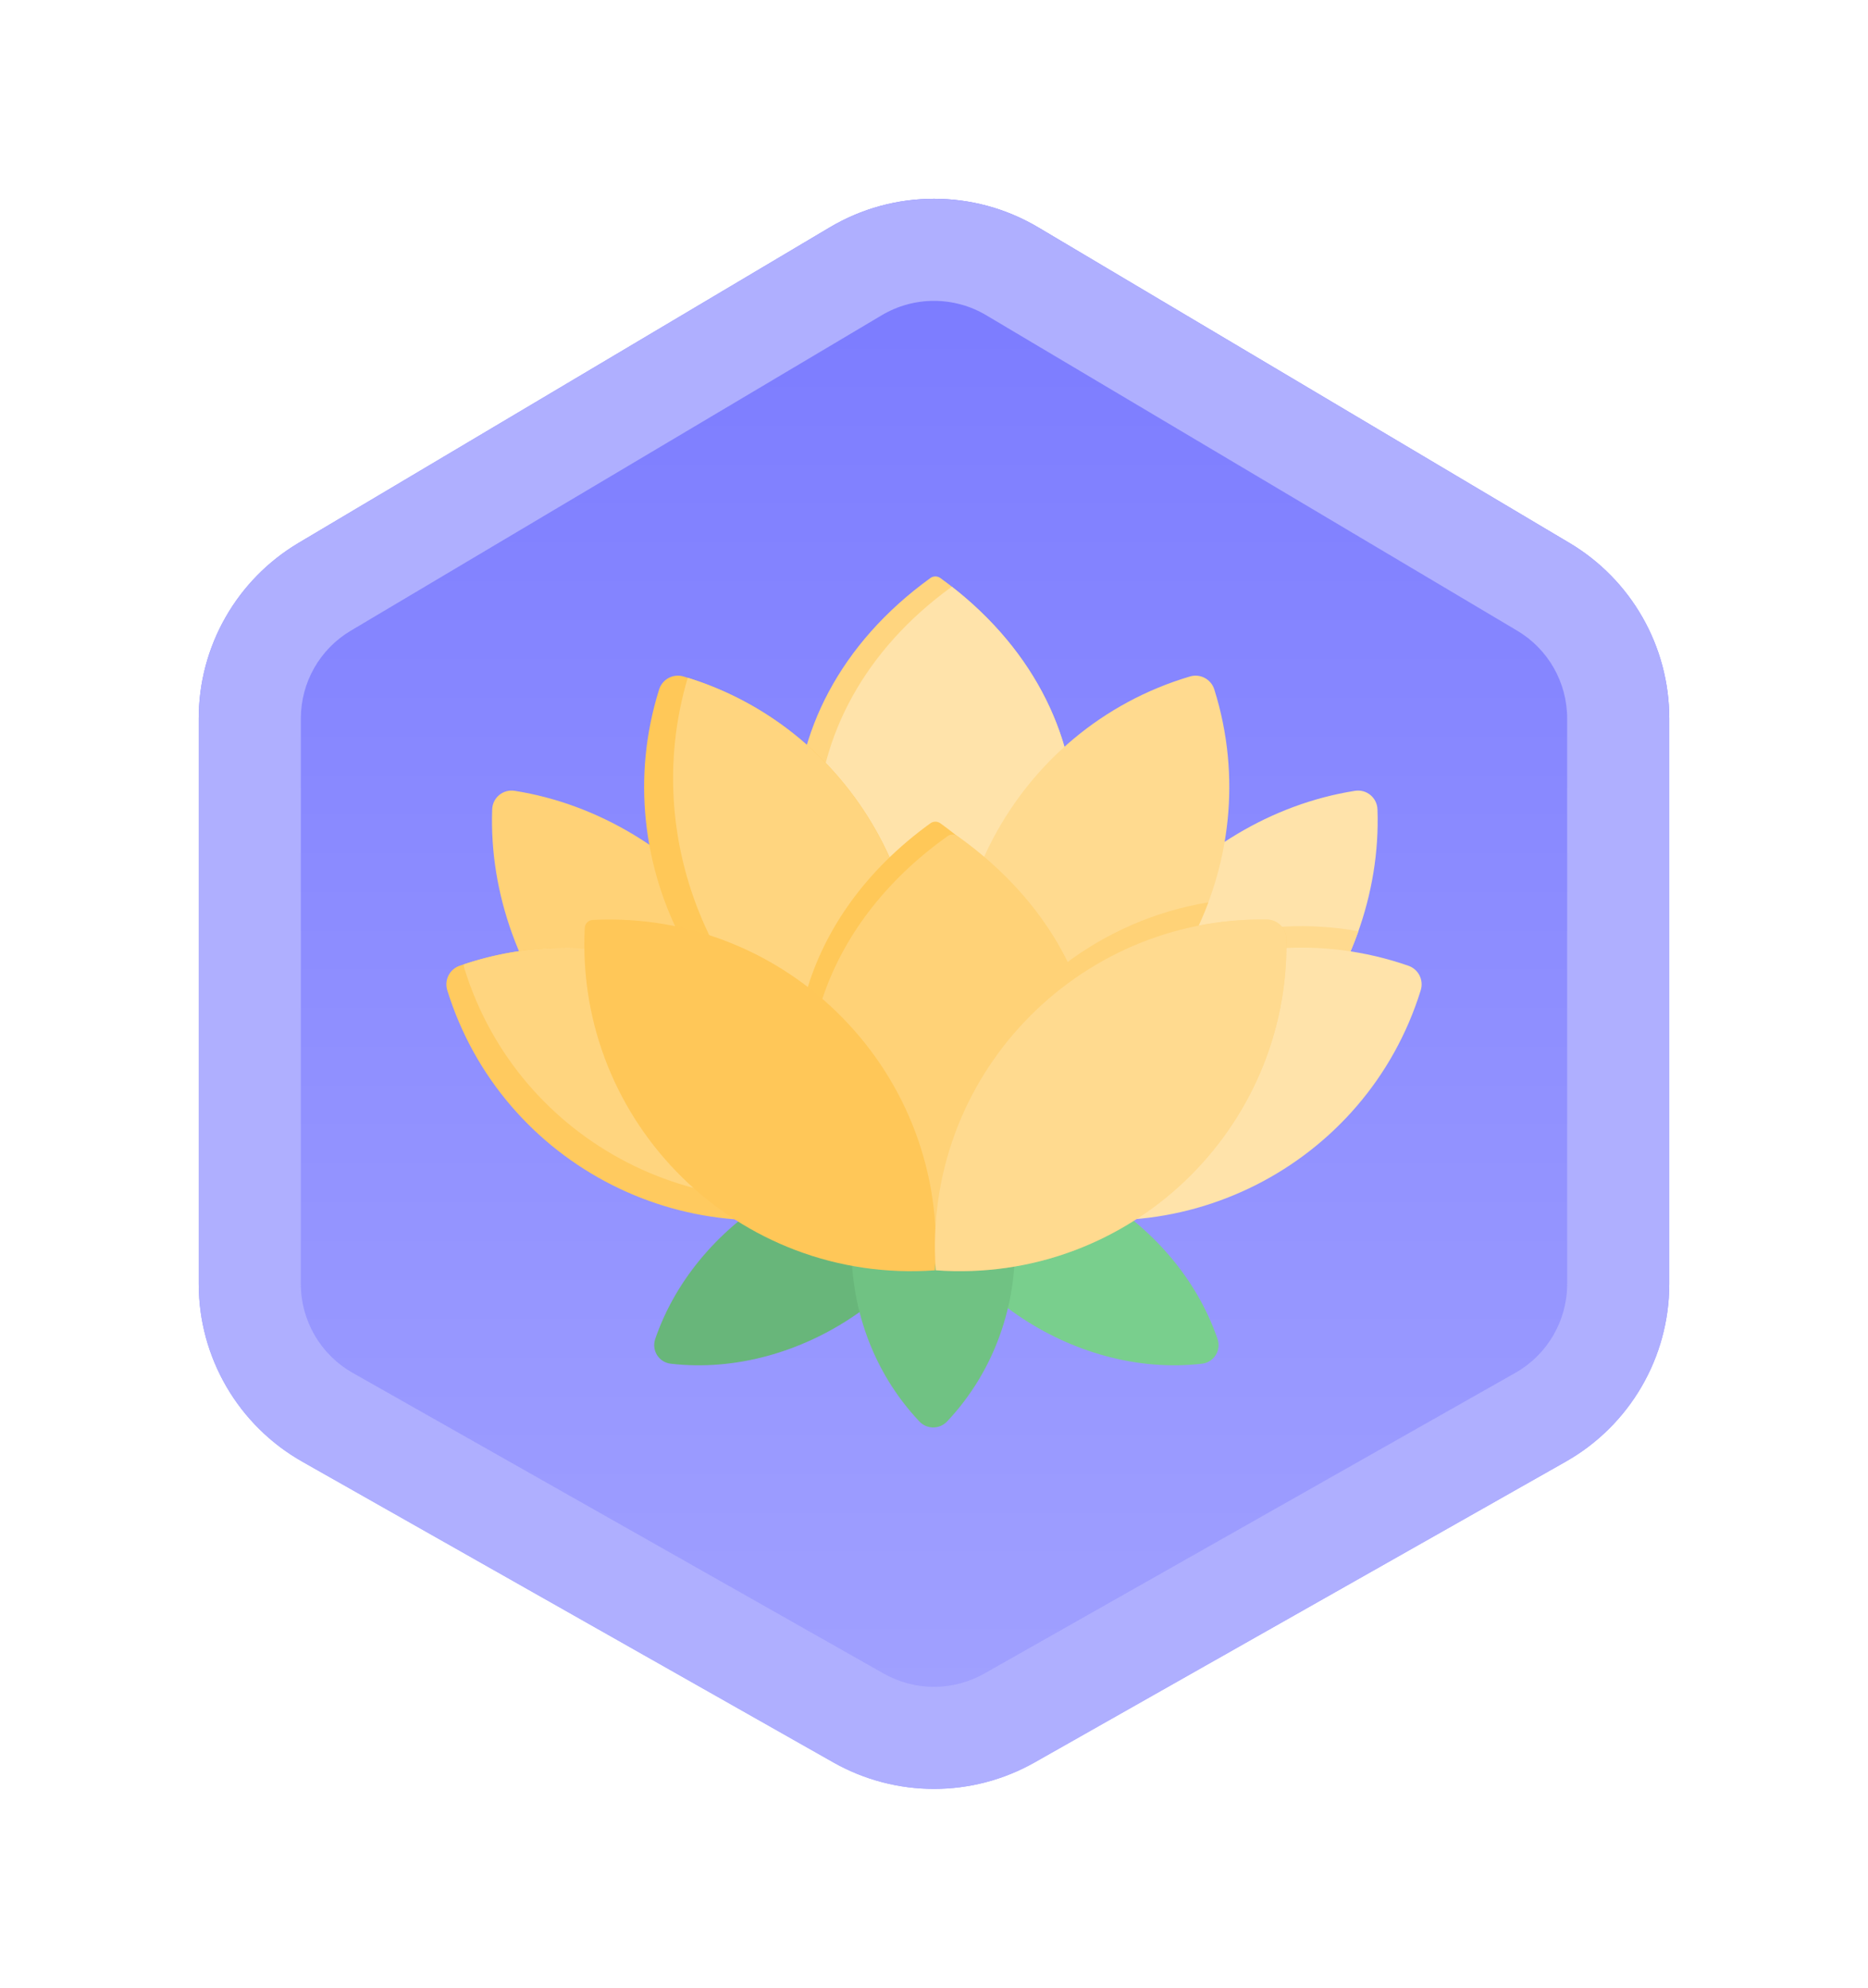 <svg width="94" height="100" viewBox="0 0 94 100" fill="none" xmlns="http://www.w3.org/2000/svg">
<g filter="url(#filter0_d_1_102)">
<path d="M10 31.144C10 27.52 11.911 24.164 15.027 22.313L41.75 6.442C44.986 4.519 49.014 4.519 52.25 6.442L78.972 22.313C82.09 24.164 84 27.52 84 31.144V59.597C84 63.298 82.009 66.712 78.788 68.536L52.066 83.666C48.923 85.445 45.077 85.445 41.934 83.666L15.212 68.536C11.991 66.712 10 63.298 10 59.597V31.144Z" fill="url(#paint0_linear_1_102)"/>
<g filter="url(#filter1_i_1_102)">
<path fill-rule="evenodd" clip-rule="evenodd" d="M78.861 31.145V59.598C78.861 61.448 77.865 63.155 76.255 64.067L49.533 79.197C47.961 80.086 46.038 80.086 44.467 79.197L17.745 64.067C16.134 63.155 15.139 61.448 15.139 59.598V31.145C15.139 29.333 16.094 27.655 17.652 26.729L44.375 10.857C45.993 9.896 48.007 9.896 49.625 10.857L76.347 26.729C77.906 27.655 78.861 29.333 78.861 31.145Z" fill="url(#paint1_linear_1_102)"/>
</g>
<g filter="url(#filter2_di_1_102)">
<path d="M47.319 24.08C47.171 23.973 46.968 23.973 46.82 24.08C37.69 30.675 37.773 42.293 47.069 48.796C56.366 42.293 56.449 30.675 47.319 24.08Z" fill="#FFD57F"/>
<path fill-rule="evenodd" clip-rule="evenodd" d="M47.899 24.516C39.052 30.909 38.86 42.019 47.322 48.617C56.169 42.224 56.361 31.114 47.899 24.516Z" fill="#FFE3AA"/>
<path d="M24.767 35.72C24.788 35.129 25.315 34.694 25.9 34.786C34.363 36.125 41.05 44.242 40.742 52.806C40.721 53.397 40.194 53.831 39.609 53.739C31.146 52.4 24.459 44.283 24.767 35.72Z" fill="#FFD277"/>
<path d="M33.758 63.609C33.154 63.539 32.775 62.939 32.972 62.363C35.084 56.197 42.172 52.015 48.589 53.381C47.059 59.761 40.233 64.358 33.758 63.609Z" fill="#68B67A"/>
<path d="M60.481 63.609C61.086 63.539 61.465 62.939 61.267 62.363C59.156 56.197 52.068 52.015 45.651 53.381C47.181 59.761 54.007 64.358 60.481 63.609Z" fill="#79CF8D"/>
<path d="M46.261 66.511C46.642 66.916 47.28 66.916 47.662 66.511C52.434 61.447 52.201 53.108 46.961 48.365C41.722 53.108 41.488 61.447 46.261 66.511Z" fill="#70C283"/>
<path d="M22.507 44.819C22.348 44.305 22.623 43.762 23.13 43.586C31.893 40.544 41.474 45.388 44.218 54.249C44.377 54.762 44.103 55.305 43.595 55.482C34.832 58.523 25.252 53.679 22.507 44.819Z" fill="#FFCA5F"/>
<path fill-rule="evenodd" clip-rule="evenodd" d="M23.331 43.519C23.336 43.591 23.35 43.665 23.373 43.737C26.096 52.53 35.552 57.368 44.26 54.468C44.255 54.396 44.241 54.322 44.218 54.25C41.495 45.457 32.039 40.619 23.331 43.519Z" fill="#FFCA5F"/>
<path fill-rule="evenodd" clip-rule="evenodd" d="M23.331 43.519C23.336 43.591 23.35 43.665 23.373 43.737C26.096 52.53 35.552 57.368 44.26 54.468C44.255 54.396 44.241 54.322 44.218 54.25C41.495 45.457 32.039 40.619 23.331 43.519Z" fill="white" fill-opacity="0.2"/>
<path d="M69.316 35.72C69.295 35.129 68.767 34.694 68.183 34.786C59.719 36.125 53.033 44.242 53.34 52.806C53.361 53.397 53.889 53.831 54.473 53.739C62.937 52.4 69.623 44.283 69.316 35.72Z" fill="#FFE3AA"/>
<path fill-rule="evenodd" clip-rule="evenodd" d="M68.356 41.848C63.382 40.961 58.38 42.449 54.709 45.625C53.749 47.878 53.251 50.323 53.34 52.805C53.361 53.396 53.889 53.831 54.473 53.739C60.86 52.728 66.235 47.858 68.356 41.848Z" fill="#FFDA8F"/>
<path d="M71.493 44.819C71.652 44.305 71.377 43.762 70.87 43.586C62.107 40.544 52.526 45.388 49.782 54.249C49.623 54.762 49.898 55.305 50.405 55.482C59.168 58.523 68.749 53.679 71.493 44.819Z" fill="#FFE3AA"/>
<path d="M33.167 29.688C33.33 29.169 33.875 28.879 34.396 29.034C43.206 31.644 48.24 41.099 45.487 49.865C45.324 50.384 44.78 50.674 44.259 50.519C35.449 47.909 30.415 38.454 33.167 29.688Z" fill="#FFC858"/>
<path fill-rule="evenodd" clip-rule="evenodd" d="M44.142 50.484C36.292 46.742 32.069 37.65 34.608 29.097C43.286 31.795 48.218 41.169 45.487 49.864C45.325 50.383 44.78 50.673 44.259 50.519C44.22 50.507 44.181 50.495 44.142 50.484Z" fill="#FFD57F"/>
<path d="M61.106 29.688C60.944 29.169 60.399 28.879 59.878 29.034C51.068 31.644 46.034 41.099 48.787 49.865C48.95 50.384 49.494 50.674 50.015 50.519C58.825 47.909 63.859 38.454 61.106 29.688Z" fill="#FFDA8F"/>
<path fill-rule="evenodd" clip-rule="evenodd" d="M60.806 40.397C55.455 41.277 50.962 44.756 48.673 49.488C48.71 49.614 48.748 49.74 48.787 49.866C48.95 50.384 49.495 50.674 50.016 50.52C55.178 48.991 59.044 45.111 60.806 40.397Z" fill="#FFD277"/>
<path d="M47.318 36.418C47.17 36.312 46.969 36.312 46.821 36.418C40.265 41.154 38.459 48.479 41.403 54.642C42.559 57.061 47.069 56.806 47.069 56.806C47.069 56.806 51.58 57.061 52.736 54.642C55.68 48.479 53.874 41.154 47.318 36.418Z" fill="#FFC858"/>
<path d="M48.181 37.063C48.035 36.958 47.836 36.958 47.689 37.063C41.306 41.607 39.285 48.5 41.625 54.532C42.74 57.404 47.935 57.779 47.935 57.779C47.935 57.779 53.131 57.404 54.245 54.532C56.585 48.5 54.564 41.607 48.181 37.063Z" fill="#FFCA5F"/>
<path d="M48.181 37.063C48.035 36.958 47.836 36.958 47.689 37.063C41.306 41.607 39.285 48.5 41.625 54.532C42.74 57.404 47.935 57.779 47.935 57.779C47.935 57.779 53.131 57.404 54.245 54.532C56.585 48.5 54.564 41.607 48.181 37.063Z" fill="white" fill-opacity="0.15"/>
<path d="M29.426 41.682C29.437 41.467 29.61 41.294 29.824 41.283C39.663 40.789 47.769 49.027 47.052 58.909C37.17 59.626 28.932 51.521 29.426 41.682Z" fill="#FFCA5F"/>
<path d="M29.426 41.682C29.437 41.467 29.61 41.294 29.824 41.283C39.663 40.789 47.769 49.027 47.052 58.909C37.17 59.626 28.932 51.521 29.426 41.682Z" fill="#FFAB00" fill-opacity="0.08"/>
<path d="M64.734 42.24C64.725 41.703 64.295 41.273 63.758 41.264C54.173 41.102 46.386 49.214 47.09 58.908C56.784 59.612 64.896 51.825 64.734 42.24Z" fill="#FFCA5F"/>
<path d="M64.734 42.24C64.725 41.703 64.295 41.273 63.758 41.264C54.173 41.102 46.386 49.214 47.09 58.908C56.784 59.612 64.896 51.825 64.734 42.24Z" fill="white" fill-opacity="0.3"/>
</g>
<path fill-rule="evenodd" clip-rule="evenodd" d="M78.861 59.597V31.144C78.861 29.332 77.906 27.654 76.347 26.729L49.625 10.857C48.007 9.896 45.993 9.896 44.375 10.857L17.653 26.729C16.094 27.654 15.139 29.332 15.139 31.144V59.597C15.139 61.448 16.134 63.155 17.745 64.067L44.467 79.196C46.038 80.086 47.962 80.086 49.533 79.196L76.255 64.067C77.866 63.155 78.861 61.448 78.861 59.597ZM15.027 22.313C11.911 24.164 10 27.52 10 31.144V59.597C10 63.298 11.991 66.712 15.212 68.536L41.934 83.666C45.077 85.445 48.923 85.445 52.066 83.666L78.788 68.536C82.009 66.712 84 63.298 84 59.597V31.144C84 27.52 82.09 24.164 78.972 22.313L52.25 6.442C49.014 4.519 44.986 4.519 41.75 6.442L15.027 22.313Z" fill="#AFAFFF"/>
</g>
<defs>
<filter id="filter0_d_1_102" x="-3" y="0" width="100" height="100" filterUnits="userSpaceOnUse" color-interpolation-filters="sRGB">
<feFlood flood-opacity="0" result="BackgroundImageFix"/>
<feColorMatrix in="SourceAlpha" type="matrix" values="0 0 0 0 0 0 0 0 0 0 0 0 0 0 0 0 0 0 127 0" result="hardAlpha"/>
<feOffset dy="5"/>
<feGaussianBlur stdDeviation="5"/>
<feComposite in2="hardAlpha" operator="out"/>
<feColorMatrix type="matrix" values="0 0 0 0 0.337 0 0 0 0 0.337 0 0 0 0 0.929 0 0 0 0.25 0"/>
<feBlend mode="normal" in2="BackgroundImageFix" result="effect1_dropShadow_1_102"/>
<feBlend mode="normal" in="SourceGraphic" in2="effect1_dropShadow_1_102" result="shape"/>
</filter>
<filter id="filter1_i_1_102" x="15.139" y="10.137" width="63.722" height="69.727" filterUnits="userSpaceOnUse" color-interpolation-filters="sRGB">
<feFlood flood-opacity="0" result="BackgroundImageFix"/>
<feBlend mode="normal" in="SourceGraphic" in2="BackgroundImageFix" result="shape"/>
<feColorMatrix in="SourceAlpha" type="matrix" values="0 0 0 0 0 0 0 0 0 0 0 0 0 0 0 0 0 0 127 0" result="hardAlpha"/>
<feOffset/>
<feGaussianBlur stdDeviation="0.5"/>
<feComposite in2="hardAlpha" operator="arithmetic" k2="-1" k3="1"/>
<feColorMatrix type="matrix" values="0 0 0 0 0.188 0 0 0 0 0.188 0 0 0 0 0.282 0 0 0 0.3 0"/>
<feBlend mode="normal" in2="shape" result="effect1_innerShadow_1_102"/>
</filter>
<filter id="filter2_di_1_102" x="20.962" y="22.5" width="52.076" height="45.815" filterUnits="userSpaceOnUse" color-interpolation-filters="sRGB">
<feFlood flood-opacity="0" result="BackgroundImageFix"/>
<feColorMatrix in="SourceAlpha" type="matrix" values="0 0 0 0 0 0 0 0 0 0 0 0 0 0 0 0 0 0 127 0" result="hardAlpha"/>
<feOffset/>
<feGaussianBlur stdDeviation="0.75"/>
<feComposite in2="hardAlpha" operator="out"/>
<feColorMatrix type="matrix" values="0 0 0 0 0.188 0 0 0 0 0.188 0 0 0 0 0.282 0 0 0 0.3 0"/>
<feBlend mode="normal" in2="BackgroundImageFix" result="effect1_dropShadow_1_102"/>
<feBlend mode="normal" in="SourceGraphic" in2="effect1_dropShadow_1_102" result="shape"/>
<feColorMatrix in="SourceAlpha" type="matrix" values="0 0 0 0 0 0 0 0 0 0 0 0 0 0 0 0 0 0 127 0" result="hardAlpha"/>
<feOffset/>
<feGaussianBlur stdDeviation="0.75"/>
<feComposite in2="hardAlpha" operator="arithmetic" k2="-1" k3="1"/>
<feColorMatrix type="matrix" values="0 0 0 0 1 0 0 0 0 1 0 0 0 0 1 0 0 0 1 0"/>
<feBlend mode="normal" in2="shape" result="effect2_innerShadow_1_102"/>
</filter>
<linearGradient id="paint0_linear_1_102" x1="46.275" y1="-0.082" x2="46.275" y2="91.77" gradientUnits="userSpaceOnUse">
<stop stop-color="#7A7AFF"/>
<stop offset="1" stop-color="#A3A3FF"/>
</linearGradient>
<linearGradient id="paint1_linear_1_102" x1="46.375" y1="5.708" x2="46.375" y2="85.765" gradientUnits="userSpaceOnUse">
<stop stop-color="#7A7AFF"/>
<stop offset="1" stop-color="#A3A3FF"/>
</linearGradient>
</defs>
</svg>

